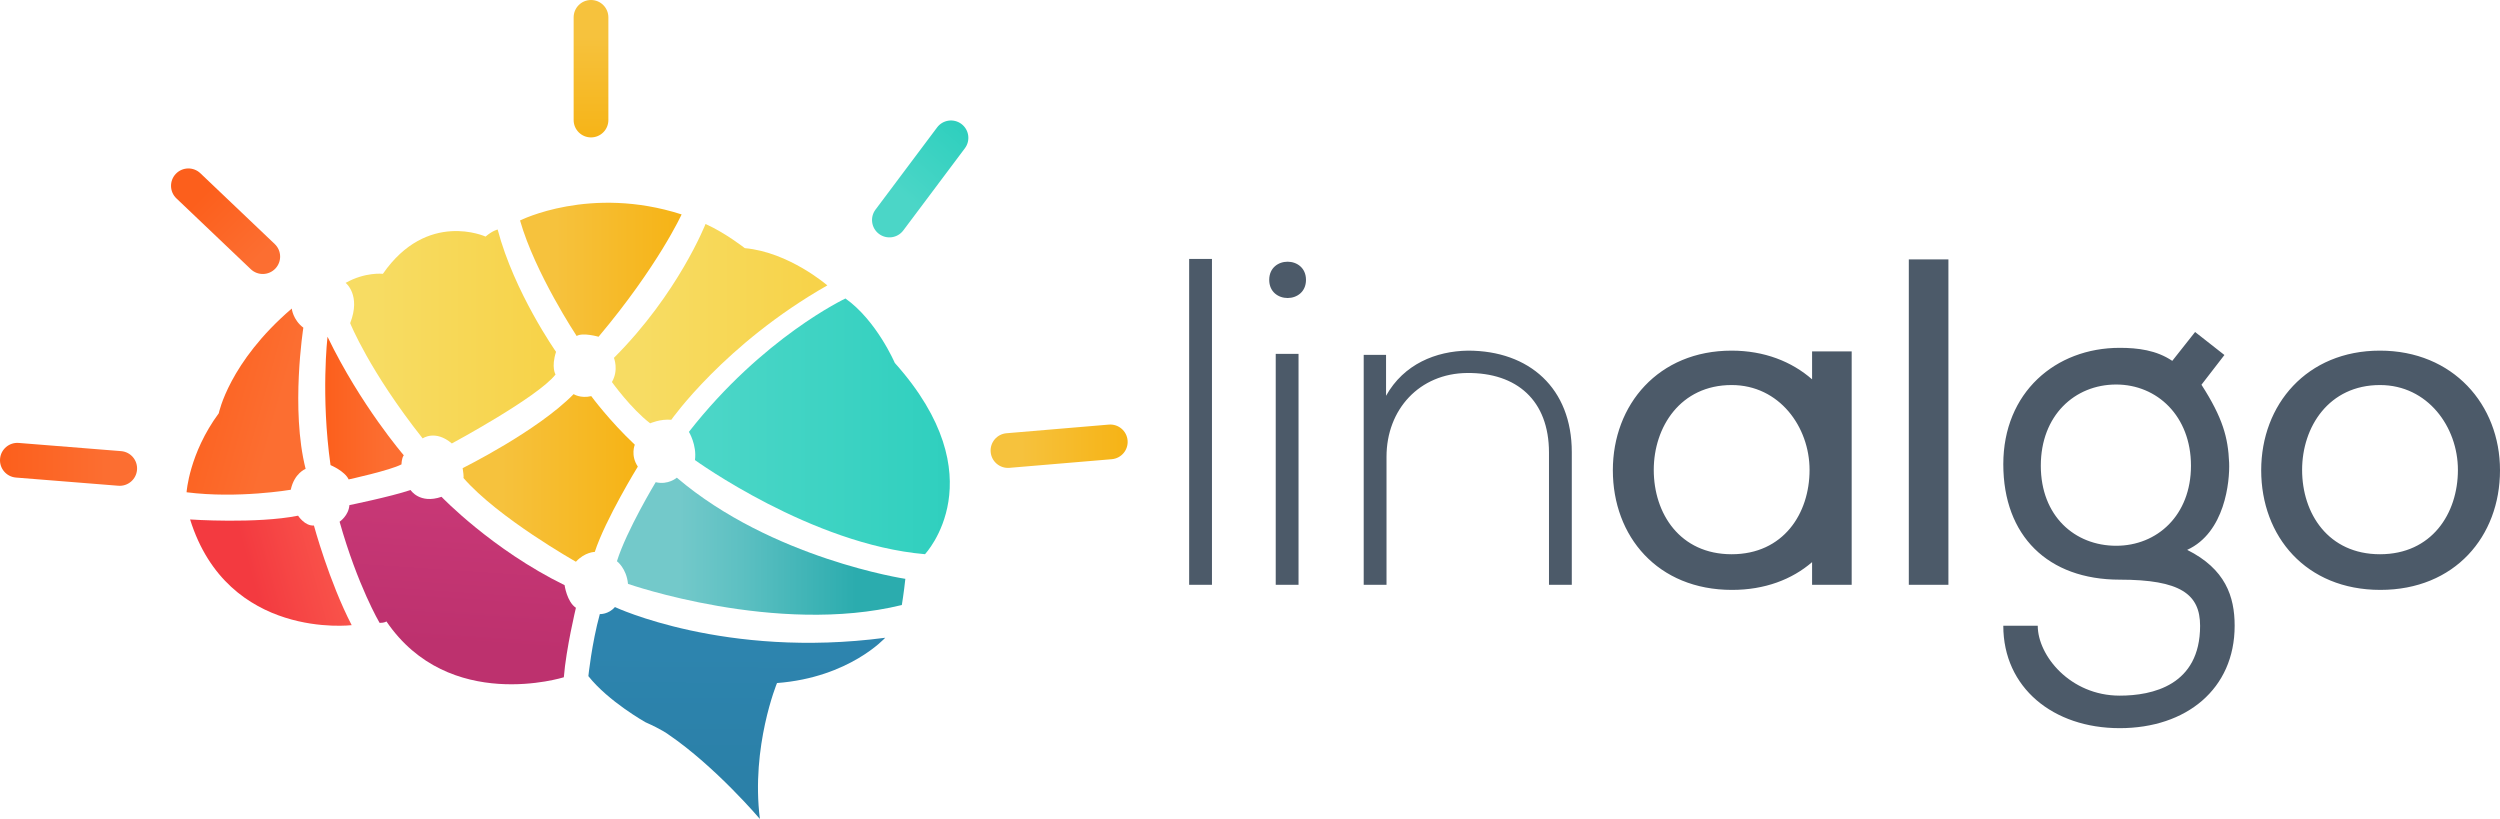 <?xml version="1.0" encoding="UTF-8" standalone="no"?>
<!-- Generator: Adobe Illustrator 15.1.0, SVG Export Plug-In . SVG Version: 6.00 Build 0)  -->

<svg
   xmlns:dc="http://purl.org/dc/elements/1.1/"
   xmlns:cc="http://creativecommons.org/ns#"
   xmlns:rdf="http://www.w3.org/1999/02/22-rdf-syntax-ns#"
   xmlns:svg="http://www.w3.org/2000/svg"
   xmlns="http://www.w3.org/2000/svg"
   xmlns:sodipodi="http://sodipodi.sourceforge.net/DTD/sodipodi-0.dtd"
   xmlns:inkscape="http://www.inkscape.org/namespaces/inkscape"
   version="1.1"
   id="Layer_1"
   x="0px"
   y="0px"
   width="398.45"
   height="130.525"
   viewBox="0 0 398.45 130.525"
   enable-background="new 0 0 720 1080"
   xml:space="preserve"
   inkscape:version="0.91 r13725"
   sodipodi:docname="logo.svg"><defs
     id="defs141" /><sodipodi:namedview
     pagecolor="#ffffff"
     bordercolor="#666666"
     borderopacity="1"
     objecttolerance="10"
     gridtolerance="10"
     guidetolerance="10"
     inkscape:pageopacity="0"
     inkscape:pageshadow="2"
     inkscape:window-width="1366"
     inkscape:window-height="750"
     id="namedview139"
     showgrid="false"
     fit-margin-top="0"
     fit-margin-left="0"
     fit-margin-right="0"
     fit-margin-bottom="0"
     inkscape:zoom="0.6180637"
     inkscape:cx="209.60361"
     inkscape:cy="-89.471137"
     inkscape:window-x="0"
     inkscape:window-y="18"
     inkscape:window-maximized="1"
     inkscape:current-layer="Layer_1" /><g
     id="g3"
     transform="translate(-53.722,-519.254)"><g
       id="g5"><linearGradient
         id="SVGID_1_"
         gradientUnits="userSpaceOnUse"
         x1="171.208"
         y1="616.176"
         x2="170.98"
         y2="648.433"><stop
           offset="0.216"
           style="stop-color:#2D84AE"
           id="stop8" /><stop
           offset="0.829"
           style="stop-color:#2B80A8"
           id="stop10" /></linearGradient><path
         d="m 177.561,628.117 c 0,0 -4.172,10.109 -2.728,21.662 0,0 -7.06,-8.344 -14.601,-13.479 0,0 -0.942,-0.741 -3.65,-1.944 0,0 -5.896,-3.31 -9.085,-7.342 0,0 0.542,-5.233 1.825,-9.887 0,0 1.364,0.08 2.407,-1.122 0,0 17.57,8.263 43.081,4.894 -0.001,-10e-4 -5.697,6.335 -17.249,7.218 z"
         id="path12"
         inkscape:connector-curvature="0"
         style="fill:url(#SVGID_1_)" /><linearGradient
         id="SVGID_2_"
         gradientUnits="userSpaceOnUse"
         x1="152.05"
         y1="606.31"
         x2="198.018"
         y2="606.31"><stop
           offset="0.216"
           style="stop-color:#73C9CA"
           id="stop15" /><stop
           offset="0.43"
           style="stop-color:#5DC0C2"
           id="stop17" /><stop
           offset="0.829"
           style="stop-color:#2BACAE"
           id="stop19" /></linearGradient><path
         d="m 152.05,608.703 c 0,0 1.523,1.124 1.764,3.61 0,0 23.667,8.264 43.643,3.37 0,0 0.32,-1.926 0.561,-4.173 0,0 -21.259,-3.207 -36.421,-16.124 0,0 -1.364,1.203 -3.37,0.721 0,0 -4.653,7.704 -6.177,12.596 z"
         id="path21"
         inkscape:connector-curvature="0"
         style="fill:url(#SVGID_2_)" /><linearGradient
         id="SVGID_3_"
         gradientUnits="userSpaceOnUse"
         x1="163.522"
         y1="587.204"
         x2="205.106"
         y2="587.204"><stop
           offset="0.078"
           style="stop-color:#4BD6C7"
           id="stop24" /><stop
           offset="0.814"
           style="stop-color:#35D1C0"
           id="stop26" /><stop
           offset="1"
           style="stop-color:#2FCFBE"
           id="stop28" /></linearGradient><path
         d="m 163.521,588.085 c 0,0 1.285,2.087 0.963,4.494 0,0 18.612,13.477 36.663,15.002 0,0 11.553,-12.194 -4.814,-30.486 0,0 -2.887,-6.738 -7.862,-10.268 0,0 -13.157,6.177 -24.95,21.258 z"
         id="path30"
         inkscape:connector-curvature="0"
         style="fill:url(#SVGID_3_)" /><linearGradient
         id="SVGID_4_"
         gradientUnits="userSpaceOnUse"
         x1="151.248"
         y1="570.838"
         x2="185.583"
         y2="570.838"><stop
           offset="0.139"
           style="stop-color:#F7DC63"
           id="stop33" /><stop
           offset="0.927"
           style="stop-color:#F7D34A"
           id="stop35" /></linearGradient><path
         d="m 160.714,586.16 c 0,0 8.503,-12.113 24.869,-21.42 0,0 -6.097,-5.295 -13.156,-5.937 0,0 -3.049,-2.407 -6.258,-3.851 0,0 -4.332,11.07 -14.601,21.34 0,0 0.802,1.926 -0.32,3.85 0,0 3.048,4.252 6.097,6.58 0,10e-4 1.605,-0.722 3.369,-0.562 z"
         id="path37"
         inkscape:connector-curvature="0"
         style="fill:url(#SVGID_4_)" /><linearGradient
         id="SVGID_5_"
         gradientUnits="userSpaceOnUse"
         x1="136.607"
         y1="562.245"
         x2="162.358"
         y2="562.245"><stop
           offset="0.224"
           style="stop-color:#F6C23D"
           id="stop40" /><stop
           offset="0.263"
           style="stop-color:#F6C13B"
           id="stop42" /><stop
           offset="1"
           style="stop-color:#F6B315"
           id="stop44" /></linearGradient><path
         d="m 136.607,554.392 c 0,0 11.19,-5.655 25.751,-0.964 0,0 -3.73,8.185 -13.236,19.496 0,0 -2.527,-0.723 -3.49,-0.119 0,0 -6.619,-9.989 -9.025,-18.413 z"
         id="path46"
         inkscape:connector-curvature="0"
         style="fill:url(#SVGID_5_)" /><linearGradient
         id="SVGID_6_"
         gradientUnits="userSpaceOnUse"
         x1="127.461"
         y1="595.427"
         x2="155.379"
         y2="595.427"><stop
           offset="0.224"
           style="stop-color:#F6C23D"
           id="stop49" /><stop
           offset="0.263"
           style="stop-color:#F6C13B"
           id="stop51" /><stop
           offset="1"
           style="stop-color:#F6B315"
           id="stop53" /></linearGradient><path
         d="m 127.461,593.861 c 0,0 11.914,-5.896 17.689,-11.792 0,0 1.083,0.724 2.808,0.32 0,0 2.848,3.892 6.939,7.741 0,0 -0.722,1.686 0.481,3.49 0,0 -5.174,8.424 -6.859,13.598 0,0 -1.564,0 -3.008,1.565 0,0 -12.395,-6.98 -17.93,-13.358 10e-4,0.001 0.121,0.001 -0.12,-1.564 z"
         id="path55"
         inkscape:connector-curvature="0"
         style="fill:url(#SVGID_6_)" /><linearGradient
         id="SVGID_7_"
         gradientUnits="userSpaceOnUse"
         x1="125.343"
         y1="629.089"
         x2="127.425"
         y2="598.179"><stop
           offset="0.224"
           style="stop-color:#BD316E"
           id="stop58" /><stop
           offset="1"
           style="stop-color:#C83876"
           id="stop60" /></linearGradient><path
         d="m 119.158,597.353 c 0,0 1.444,2.284 4.934,1.083 0,0 8.063,8.422 19.615,14.08 0,0 0.361,2.646 1.805,3.607 0,0 -1.564,6.498 -1.925,11.072 0,0 -18.291,5.775 -28.279,-8.904 0,0 -0.241,0.24 -1.083,0.24 0,0 -3.49,-5.896 -6.378,-16.125 0,0 1.444,-0.963 1.564,-2.647 0,0 6.498,-1.323 9.747,-2.406 z"
         id="path62"
         inkscape:connector-curvature="0"
         style="fill:url(#SVGID_7_)" /><linearGradient
         id="SVGID_8_"
         gradientUnits="userSpaceOnUse"
         x1="86.343"
         y1="613.379"
         x2="119.772"
         y2="604.157"><stop
           offset="0.224"
           style="stop-color:#F33A40"
           id="stop65" /><stop
           offset="0.402"
           style="stop-color:#F64645"
           id="stop67" /><stop
           offset="1"
           style="stop-color:#FF6C54"
           id="stop69" /></linearGradient><path
         d="m 103.755,603.008 c 0,0 2.407,8.904 6.017,15.883 0,0 -19.735,2.408 -25.751,-16.846 0,0 10.589,0.722 17.208,-0.602 -0.001,0 1.082,1.684 2.526,1.565 z"
         id="path71"
         inkscape:connector-curvature="0"
         style="fill:url(#SVGID_8_)" /><linearGradient
         id="SVGID_9_"
         gradientUnits="userSpaceOnUse"
         x1="105.556"
         y1="584.295"
         x2="118.075"
         y2="584.295"><stop
           offset="0"
           style="stop-color:#FC5F1C"
           id="stop74" /><stop
           offset="0.771"
           style="stop-color:#FC6E31"
           id="stop76" /></linearGradient><path
         d="m 105.921,572.924 c 0,0 -1.083,9.386 0.481,20.457 0,0 2.286,0.962 2.888,2.285 0,0 6.619,-1.443 8.424,-2.404 0,0 0,-0.964 0.361,-1.445 0,-10e-4 -6.86,-7.943 -12.154,-18.893 z"
         id="path78"
         inkscape:connector-curvature="0"
         style="fill:url(#SVGID_9_)" /><linearGradient
         id="SVGID_10_"
         gradientUnits="userSpaceOnUse"
         x1="82.08"
         y1="580.39"
         x2="102.805"
         y2="586.084"><stop
           offset="0"
           style="stop-color:#FC5F1C"
           id="stop81" /><stop
           offset="0.771"
           style="stop-color:#FC6E31"
           id="stop83" /></linearGradient><path
         d="m 102.07,571.48 c 0,0 -2.045,12.996 0.361,22.502 0,0 -1.805,0.682 -2.367,3.329 0,0 -8.424,1.444 -16.606,0.401 0,0 0.401,-6.178 5.135,-12.596 0,0 1.604,-8.102 11.632,-16.686 0,0.002 0.16,1.765 1.845,3.05 z"
         id="path85"
         inkscape:connector-curvature="0"
         style="fill:url(#SVGID_10_)" /><linearGradient
         id="SVGID_11_"
         gradientUnits="userSpaceOnUse"
         x1="108.809"
         y1="572.883"
         x2="142.343"
         y2="572.883"><stop
           offset="0.139"
           style="stop-color:#F7DC63"
           id="stop88" /><stop
           offset="0.927"
           style="stop-color:#F7D34A"
           id="stop90" /></linearGradient><path
         d="m 108.809,564.339 c 0,0 2.487,1.927 0.722,6.419 0,0 3.049,7.621 11.553,18.371 0,0 2.005,-1.443 4.653,0.803 0,0 13.718,-7.381 16.526,-10.992 0,0 -0.722,-1.122 0.081,-3.608 0,0 -6.658,-9.467 -9.306,-19.496 0,0 -0.802,0.161 -1.926,1.124 0,0 -9.306,-4.252 -16.365,5.936 -0.001,-10e-4 -2.809,-0.322 -5.938,1.443 z"
         id="path92"
         inkscape:connector-curvature="0"
         style="fill:url(#SVGID_11_)" /><linearGradient
         id="SVGID_12_"
         gradientUnits="userSpaceOnUse"
         x1="147.94"
         y1="520.244"
         x2="147.893"
         y2="542.218"><stop
           offset="0.224"
           style="stop-color:#F6C23D"
           id="stop95" /><stop
           offset="0.263"
           style="stop-color:#F6C13B"
           id="stop97" /><stop
           offset="1"
           style="stop-color:#F6B315"
           id="stop99" /></linearGradient><path
         d="m 150.686,538.388 c 0,1.528 -1.239,2.767 -2.768,2.767 l 0,0 c -1.529,0 -2.768,-1.238 -2.768,-2.767 l 0,-16.366 c 0,-1.529 1.239,-2.768 2.768,-2.768 l 0,0 c 1.529,0 2.768,1.239 2.768,2.768 l 0,16.366 z"
         id="path101"
         inkscape:connector-curvature="0"
         style="fill:url(#SVGID_12_)" /><linearGradient
         id="SVGID_13_"
         gradientUnits="userSpaceOnUse"
         x1="197.132"
         y1="551.566"
         x2="207.125"
         y2="539.911"><stop
           offset="0.078"
           style="stop-color:#4BD6C7"
           id="stop104" /><stop
           offset="0.814"
           style="stop-color:#35D1C0"
           id="stop106" /><stop
           offset="1"
           style="stop-color:#2FCFBE"
           id="stop108" /></linearGradient><path
         d="m 197.69,555.98 c -0.916,1.225 -2.651,1.471 -3.875,0.556 l 0,0 c -1.223,-0.917 -1.471,-2.653 -0.554,-3.874 l 9.816,-13.097 c 0.917,-1.224 2.651,-1.471 3.875,-0.555 l 0,0 c 1.223,0.917 1.471,2.653 0.554,3.875 l -9.816,13.095 z"
         id="path110"
         inkscape:connector-curvature="0"
         style="fill:url(#SVGID_13_)" /><linearGradient
         id="SVGID_14_"
         gradientUnits="userSpaceOnUse"
         x1="53.722"
         y1="593.26"
         x2="75.57"
         y2="593.26"><stop
           offset="0"
           style="stop-color:#FC5F1C"
           id="stop113" /><stop
           offset="0.771"
           style="stop-color:#FC6E31"
           id="stop115" /></linearGradient><path
         d="m 56.268,595.367 c -1.523,-0.122 -2.659,-1.456 -2.537,-2.98 l 0,0 c 0.122,-1.523 1.455,-2.66 2.979,-2.538 l 16.313,1.306 c 1.524,0.121 2.66,1.455 2.538,2.98 l 0,0 c -0.122,1.523 -1.456,2.658 -2.979,2.537 l -16.314,-1.305 z"
         id="path117"
         inkscape:connector-curvature="0"
         style="fill:url(#SVGID_14_)" /><linearGradient
         id="SVGID_15_"
         gradientUnits="userSpaceOnUse"
         x1="211.605"
         y1="590.372"
         x2="233.448"
         y2="590.372"><stop
           offset="0.224"
           style="stop-color:#F6C23D"
           id="stop120" /><stop
           offset="0.263"
           style="stop-color:#F6C13B"
           id="stop122" /><stop
           offset="1"
           style="stop-color:#F6B315"
           id="stop124" /></linearGradient><path
         d="m 214.605,593.818 c -1.523,0.128 -2.862,-1.002 -2.991,-2.525 l 0,0 c -0.128,-1.523 1.002,-2.862 2.526,-2.989 l 16.308,-1.378 c 1.522,-0.127 2.862,1.004 2.99,2.527 l 0,0 c 0.128,1.521 -1.002,2.86 -2.525,2.988 l -16.308,1.377 z"
         id="path126"
         inkscape:connector-curvature="0"
         style="fill:url(#SVGID_15_)" /><linearGradient
         id="SVGID_16_"
         gradientUnits="userSpaceOnUse"
         x1="85.778"
         y1="550.573"
         x2="98.009"
         y2="562.934"><stop
           offset="0"
           style="stop-color:#FC5F1C"
           id="stop129" /><stop
           offset="0.771"
           style="stop-color:#FC6E31"
           id="stop131" /></linearGradient><path
         d="m 81.84,550.875 c -1.107,-1.054 -1.15,-2.805 -0.096,-3.914 l 0,0 c 1.054,-1.107 2.805,-1.149 3.912,-0.096 l 11.854,11.283 c 1.107,1.055 1.15,2.807 0.096,3.914 l 0,0 c -1.054,1.107 -2.806,1.15 -3.913,0.097 L 81.84,550.875 Z"
         id="path133"
         inkscape:connector-curvature="0"
         style="fill:url(#SVGID_16_)" /></g><g
       id="g135"><path
         d="m 243.249,612.456 3.636,0 0,-51.936 -3.636,0 0,51.936 z m 13.799,0 3.635,0 0,-36.8 -3.635,0 0,36.8 z m -1.038,-48.597 c 0,3.857 5.861,3.857 5.861,0 0,-3.858 -5.861,-3.858 -5.861,0 z m 31.679,11.279 c -5.12,0.072 -10.239,2.151 -13.058,7.197 l 0,-6.528 -3.562,0 0,36.649 3.636,0 0,-20.401 c 0,-7.57 5.268,-13.283 12.835,-13.354 7.938,-0.076 13.059,4.377 13.059,12.686 l 0,21.07 3.635,0 0,-21.145 c 0,-10.165 -6.753,-16.174 -16.545,-16.174 z m 70.26,37.318 6.311,0 0,-51.861 -6.311,0 0,51.861 z m -15.417,-32.743 c -3.25,-2.843 -7.622,-4.575 -12.835,-4.575 -11.648,0 -18.919,8.606 -18.919,19.066 0,10.535 7.122,19.068 18.992,19.068 5.238,0 9.561,-1.664 12.762,-4.424 l 0,3.607 6.311,0 0,-37.194 -6.311,0 0,4.452 z m -12.821,27.876 c -8.244,0 -12.413,-6.487 -12.413,-13.438 0,-6.855 4.261,-13.529 12.413,-13.529 7.6,0 12.419,6.674 12.419,13.529 0,6.951 -4.172,13.438 -12.419,13.438 z m 72.603,-0.697 C 408.328,604.146 409.125,596 409,593 c -0.167,-4.002 -1,-7.125 -4.409,-12.426 l 3.659,-4.74 -4.674,-3.666 -3.637,4.601 c -2.521,-1.705 -5.487,-2.077 -8.381,-2.077 -10.239,0 -18.55,7.124 -18.55,18.548 0,11.426 7.122,18.4 18.55,18.4 9.691,0 12.816,2.314 12.816,7.36 0,9.5 -7.623,11.125 -12.816,11.125 -7.892,0 -13.059,-6.392 -13.059,-11.139 l -5.491,0 c 0,9.866 7.941,16.322 18.55,16.322 10.61,0 18.324,-6.233 18.324,-16.322 10e-4,-4.676 -1.482,-9.052 -7.568,-12.094 z m -11.315,-0.654 c -6.613,0 -12.013,-4.749 -12.013,-12.759 0,-8.005 5.399,-12.94 12.013,-12.94 6.519,0 11.919,5.026 11.919,12.94 0,7.918 -5.4,12.759 -11.919,12.759 z m 42.031,-31.1 c -11.648,0 -18.919,8.606 -18.919,19.066 0,10.535 7.122,19.068 18.992,19.068 11.874,0 19.069,-8.533 19.069,-19.068 10e-4,-10.46 -7.493,-19.066 -19.142,-19.066 z m 0.015,32.451 c -8.244,0 -12.413,-6.487 -12.413,-13.438 0,-6.855 4.261,-13.529 12.413,-13.529 7.6,0 12.419,6.674 12.419,13.529 0,6.951 -4.173,13.438 -12.419,13.438 z"
         id="path137"
         inkscape:connector-curvature="0"
         style="fill:#4c5a69" /></g></g></svg>